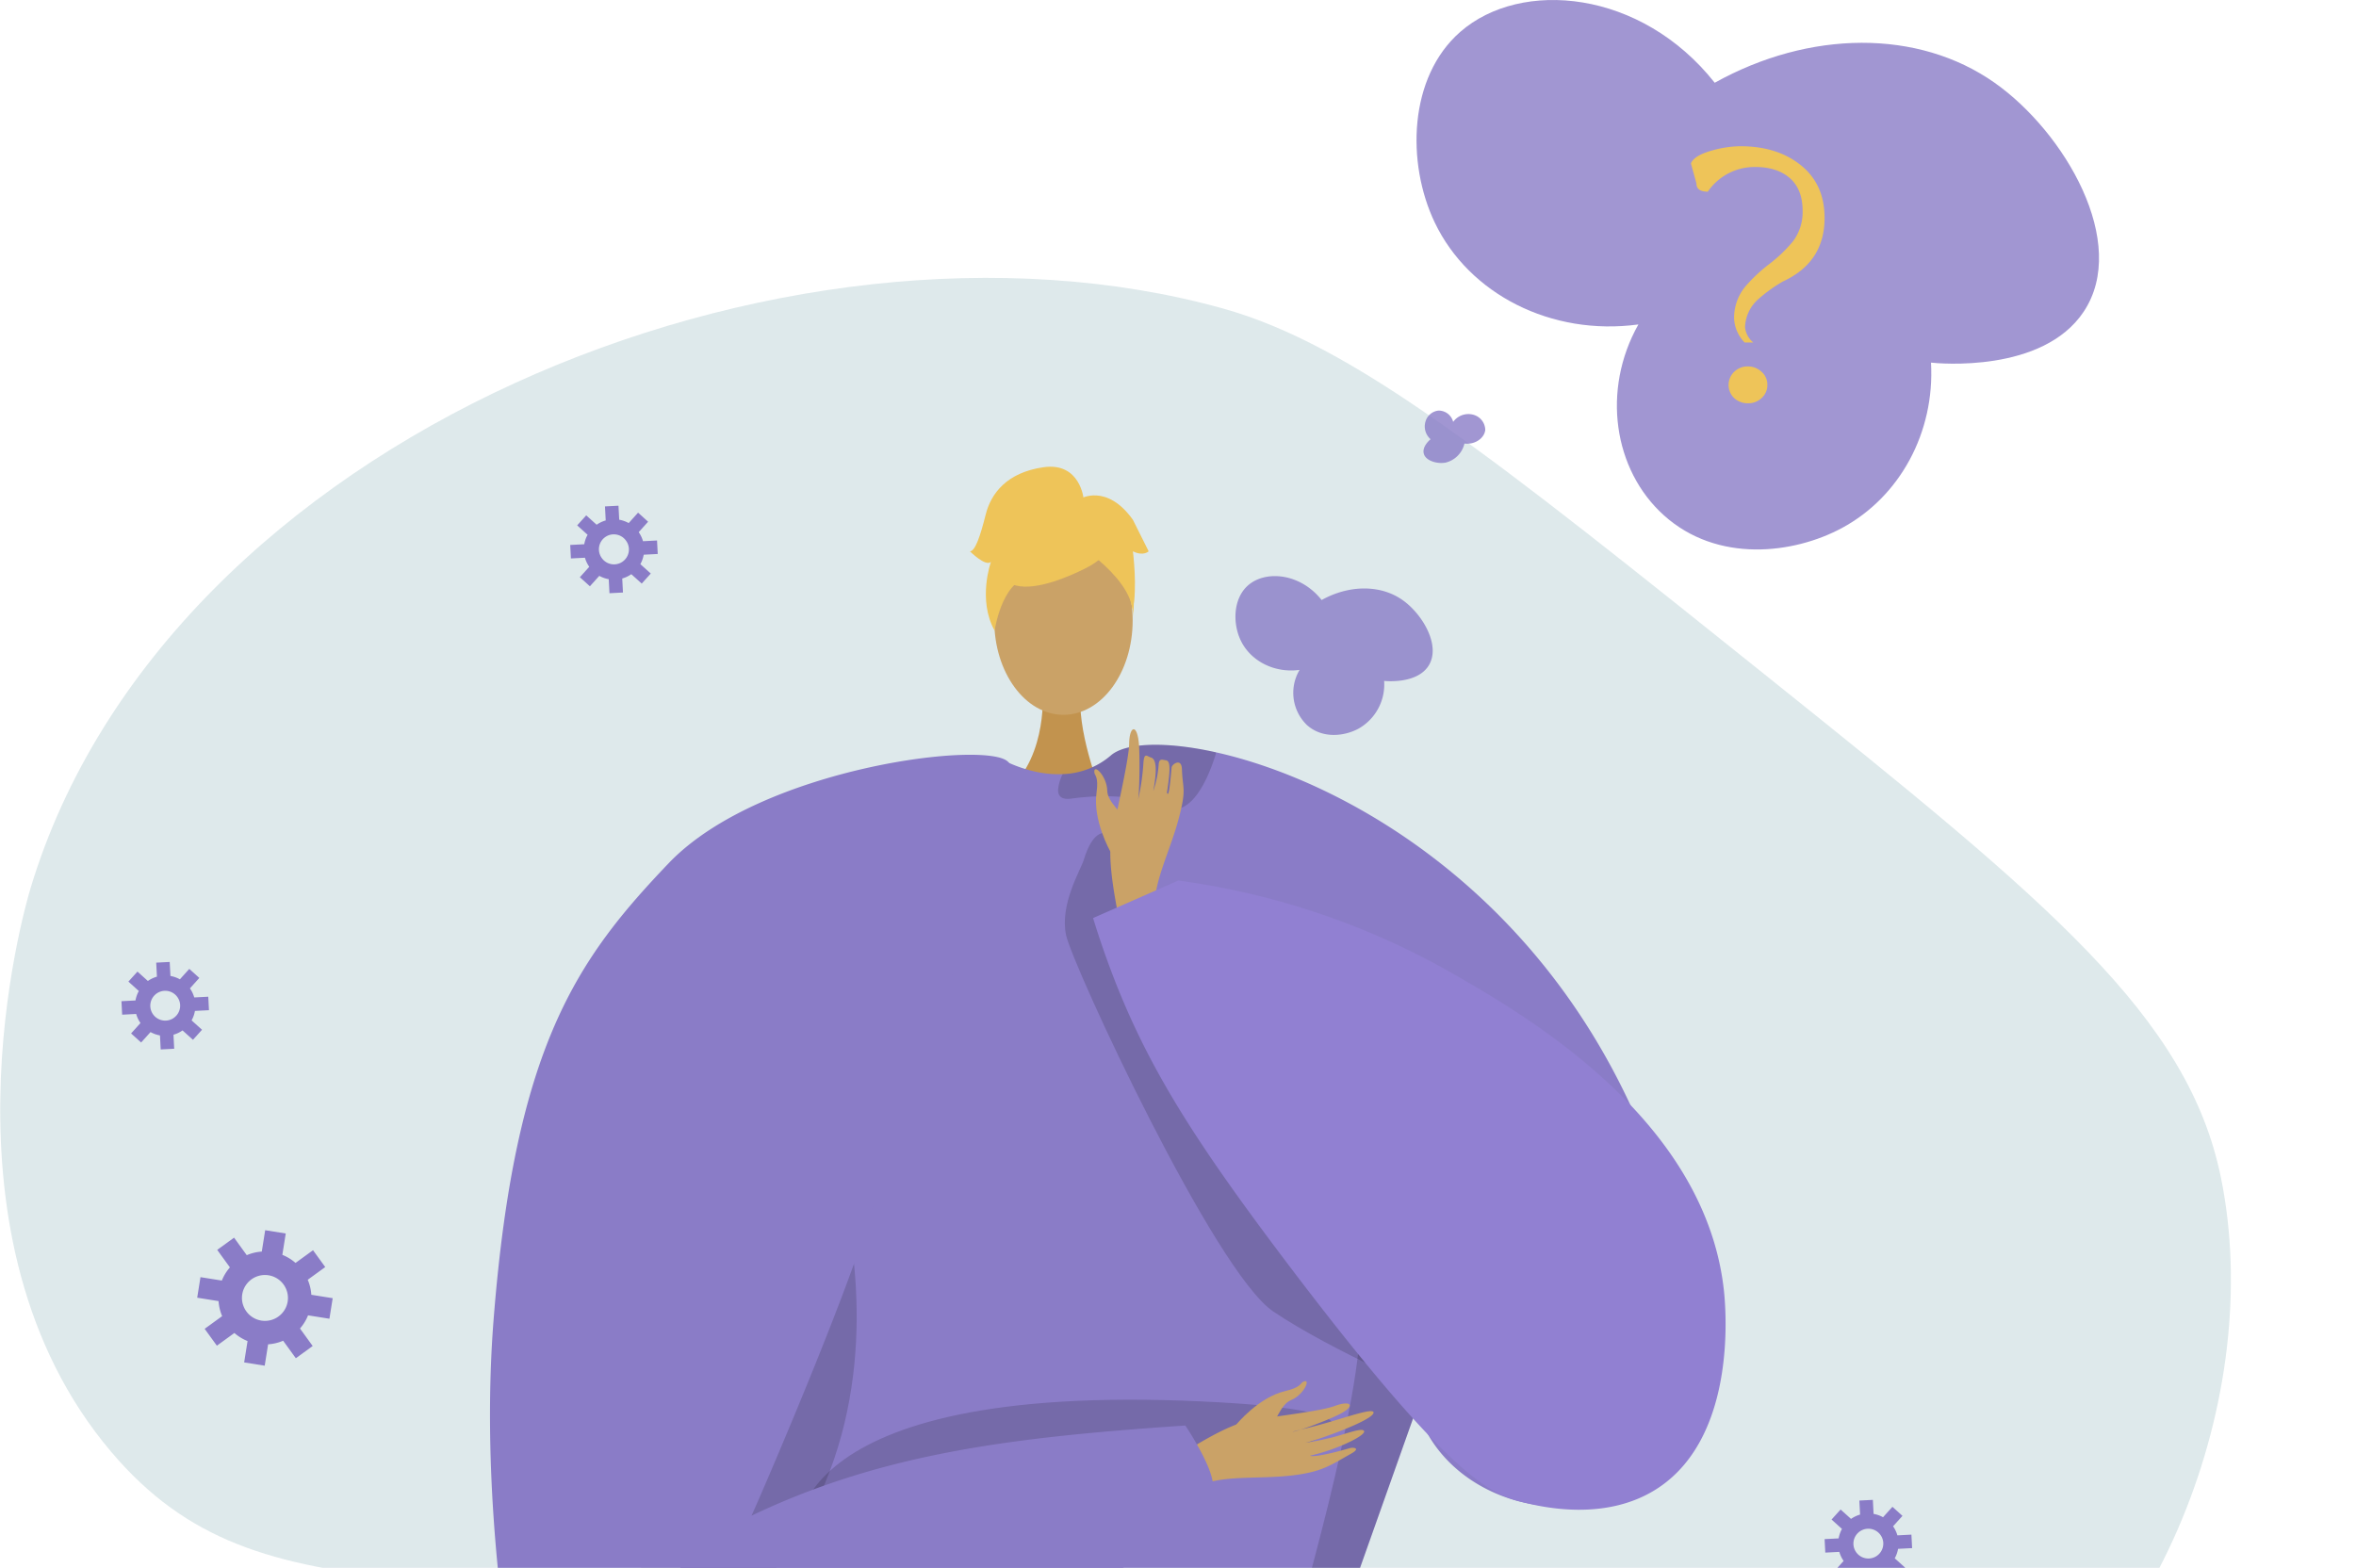 <svg xmlns="http://www.w3.org/2000/svg" xmlns:xlink="http://www.w3.org/1999/xlink" width="577" height="384" viewBox="0 0 577 384"><defs><style>.a{fill:#fff;stroke:#707070;}.b,.o{fill:none;}.c{clip-path:url(#a);}.d{fill:#bcd3d7;opacity:0.49;}.e{clip-path:url(#b);}.f{fill:#c2934e;}.g,.n{fill:#caa267;}.h,.q,.r{fill:#8a7cc7;}.i{fill:#f1c759;}.j{opacity:0.15;}.k{opacity:0.3;}.l{opacity:0.5;}.m{fill:#eec459;}.n,.r{fill-rule:evenodd;}.o{stroke:#8a7cc7;stroke-miterlimit:10;stroke-width:1.093px;}.p{fill:#9180d2;}.q{opacity:0.8;}</style><clipPath id="a"><rect class="a" width="577" height="384" transform="translate(354 384)"/></clipPath><clipPath id="b"><path class="b" d="M545.438,485.7c-68.1-54.565-102.146-81.846-134.113-90.724-106.8-29.656-258.528,31.379-291.893,142-1.736,5.756-24.618,85.688,19.723,138.057,37.124,43.846,83.828,24.028,220.892,47.334,146.741,24.951,182.114,62.781,232.725,33.591,47.918-27.638,73.9-94.823,63.112-147.981C647.861,568.442,613.611,540.321,545.438,485.7Z" transform="translate(-111.995 -387.51)"/></clipPath></defs><g class="c" transform="translate(-354 -384)"><g transform="translate(242.057 50.499)"><g transform="translate(111.995 401.556)"><path class="d" d="M545.438,485.7c-68.1-54.565-102.146-81.846-134.113-90.724-106.8-29.656-258.528,31.379-291.893,142-1.736,5.756-24.618,85.688,19.723,138.057,37.124,43.846,83.828,24.028,220.892,47.334,146.741,24.951,182.114,62.781,232.725,33.591,47.918-27.638,73.9-94.823,63.112-147.981C647.861,568.442,613.611,540.321,545.438,485.7Z" transform="translate(-111.995 -387.51)"/><g class="e"><g transform="translate(119.952 46.256)"><path class="f" d="M316.675,468.468s1.407,15.717-8.286,24.409,22.341,0,22.341,0-5.961-15.054-4.623-24.409S316.675,468.468,316.675,468.468Z" transform="translate(-181.346 -413.792)"/><ellipse class="g" cx="16.949" cy="23.124" rx="16.949" ry="23.124" transform="translate(123.494 14.521)"/><path class="h" d="M230.922,616.059c.36,5.677,6.231,31.4,13.568,54.262,6.013,18.77,13.029,35.621,18.8,37.952,12.8,5.149,109.413,12.216,129.278,2.742.462-.348.965-.722,1.441-1.134,7.453-6.063,15.538-18.035,19.825-29.249,0-.013,11.42-32.2,13.75-38.75a1.707,1.707,0,0,1,.064-.166c.077-.258.166-.5.257-.735.025-.089.064-.167.091-.257,12.024,41.054,106,38.067,51.494-75.956-25.657-53.67-71.448-78.155-100.684-84.656-12.655-2.819-22.207-2.266-25.7.746a18.952,18.952,0,0,1-11.832,4.6,25.662,25.662,0,0,1-6.643-.6,33.013,33.013,0,0,1-7.041-2.4c-1.081-.5-1.712-.862-1.712-.862a68.665,68.665,0,0,0-17.894,1.069C241.84,495.613,230.33,606.519,230.922,616.059Z" transform="translate(-201.023 -410.161)"/><path class="i" d="M256.431,818.744h66.6q-.136-6.118-.3-12.337c-.14-5.664-.3-11.37-.459-17.015-.169-5.984-.339-11.918-.5-17.7-.159-5.546-.309-10.951-.449-16.138-.379-14.651-.638-27.587-.588-36.982.04-8.9.359-14.61,1.128-15.588.289-.369.587-.3.907.2,1.007,1.576,2.145,7.431,3.391,16.347.668,4.738,1.356,10.343,2.074,16.627.708,6.143,1.436,12.955,2.2,20.235.528,5.107,1.067,10.452,1.625,15.978.629,6.333,1.276,12.885,1.934,19.588.489,4.908.978,9.894,1.477,14.931q.584,5.9,1.167,11.858h74.253c-.02-.179-.04-.369-.071-.548-.648-4.618-1.317-9.474-2-14.511-.818-5.985-1.656-12.218-2.5-18.591-.788-5.954-1.6-12.039-2.393-18.142-1.636-12.457-3.261-25.053-4.787-37.012-1.467-11.439-2.833-22.3-4.05-31.885-2.812-22.38-4.728-37.87-4.728-37.87a7.647,7.647,0,0,1-.607.549.215.215,0,0,1-.05.039,8.767,8.767,0,0,1-2.1,1.258,13.106,13.106,0,0,1-3.172.887c-1.646.03-3.929.071-6.743.12-4.986.089-11.609.18-19.208.26-5.685.059-11.919.11-18.4.13-1.7.01-3.4.02-5.117.01h-.079c-4.16.01-8.378.01-12.607-.01-6.642-.03-13.294-.1-19.677-.219-5.954-.11-11.69-.26-16.955-.469q-3.427-.149-6.572-.31c-.02.01-.04,0-.059,0l-.519-.029c-.528-.03-.818-.05-.818-.05-1.067-.059-2.094-.13-3.1-.2s-1.976-.13-2.913-.21h-.01c-.777-.059-1.525-.12-2.254-.189-.479-.04-.956-.089-1.416-.14-.229-.02-.459-.039-.677-.069s-.45-.05-.669-.07-.439-.049-.649-.069-.418-.05-.628-.079c-.3-.03-.588-.071-.878-.11-1.116-.15-2.123-.3-3.022-.459a21.194,21.194,0,0,1-3.431-.868c-.089-.03-.179-.069-.268-.11a4.22,4.22,0,0,1-.469-.209c-.071-.04-.14-.081-.2-.11s-.12-.081-.169-.12a1.274,1.274,0,0,1-.27-.229,1.158,1.158,0,0,0,.01.13c0,.079.01.209.02.378.01.219.019.509.039.868.01.239.02.509.04.8.03.548.06,1.2.091,1.935.009.189.019.378.029.578a.477.477,0,0,1,.01.12c.01.279.03.568.04.867s.039.619.049.938c.03.588.06,1.207.1,1.855.009.27.019.549.039.828q.03.6.059,1.227c.02.28.03.568.04.868.06,1.106.12,2.273.19,3.511.029.617.059,1.256.1,1.9s.059,1.317.1,2c.05.948.1,1.925.15,2.923.079,1.526.159,3.121.248,4.767.04.828.091,1.666.13,2.523.1,1.956.21,3.989.32,6.085.089,1.506.16,3.052.25,4.627.049,1.018.11,2.045.159,3.082q.18,3.275.359,6.722c.229,4.229.4,8.6.519,13.075.449,15.868.278,33.093-.329,49.968-.229,5.974-.5,11.9-.828,17.7s-.7,11.51-1.118,17.015Q256.98,812.765,256.431,818.744Z" transform="translate(-194.383 -363.132)"/><path class="j" d="M394.327,612.08c-.026.09-.064.168-.091.257-.089.232-.18.476-.257.733-.025.052-.039.1-.064.168-2.33,6.554-13.749,38.737-13.749,38.75-4.288,11.213-12.373,23.186-19.826,29.25,5.059-18.32,20.829-71.423,20.224-92.819C383.577,609.042,394.327,612.067,394.327,612.08Z" transform="translate(-167.36 -381.516)"/><path class="j" d="M281.376,550.639s39.386,92.786-46.008,140.194l-1.706,1.337-1.3-22.448s37.169-61.5,37.21-63.013S281.376,550.639,281.376,550.639Z" transform="translate(-200.642 -391.341)"/><path class="j" d="M317.606,489.253c-.05,1.531.76,2.535,3.22,2.2,7.672-1.043,16.337-.824,22.631,2.059a5.352,5.352,0,0,0,5.176-.218c4.028-2.356,6.526-9.385,7.518-12.5a2.156,2.156,0,0,0,.1-.682c-12.655-2.82-22.207-2.266-25.7.746a18.946,18.946,0,0,1-11.831,4.6A10.459,10.459,0,0,0,317.606,489.253Z" transform="translate(-178.474 -410.161)"/><g class="k" transform="translate(62.257 295.975)"><path d="M318.621,662.565c.227-.018.452-.036.672-.055C319.293,662.51,319.055,662.526,318.621,662.565Z" transform="translate(-240.467 -658.222)"/><path class="l" d="M334.751,663.451c-17.932,1.431-57.128-1.1-57.128-1.1-11.517-.663-19.607-1.686-21.027-3.24,0,0,0,.048.009.134.086,1.8,1.118,22.4,2.567,49.4a13.269,13.269,0,0,0,1.885-.217c4.035-.748,7.132-3.25,9.491-6.744a32.632,32.632,0,0,0,3.691-7.708C287.609,668.534,329.007,663.966,334.751,663.451Z" transform="translate(-256.597 -659.107)"/></g><g transform="translate(117.54)"><g transform="translate(5.753 6.447)"><path class="m" d="M328.293,447.261s-29.343,16.269-20.634-9.851C313.684,419.338,348.3,435.616,328.293,447.261Z" transform="translate(-304.773 -429.335)"/><path class="m" d="M324.3,440.78s16.417,9.742,14.833,19.513c0,0,3.62-29.176-12.7-29.909s-22.643.843-21.194,31.693C305.237,462.078,309.979,437.537,324.3,440.78Z" transform="translate(-305.036 -429.095)"/></g><path class="m" d="M328.33,432.146s-.825-9.09-9.836-7.8-12.874,6.436-14.162,11.586-2.574,9.011-3.862,9.011c0,0,3.862,3.862,5.15,2.576,0,0-3.342,9.258.9,16.858,0,0,1.671-11.71,8.109-13S328.33,432.146,328.33,432.146Z" transform="translate(-300.47 -424.219)"/><path class="m" d="M321.925,430.618s6.438-3.862,12.874,5.149l3.862,7.724s-1.288,1.288-3.862,0c0,0,1.173,9.071-.057,14.191L330.937,442.2Z" transform="translate(-294.89 -422.769)"/></g><path class="j" d="M266.859,639.389s-4.67-38.193,99.01-33.4S290.773,636.4,290.773,636.4Z" transform="translate(-191.68 -377.055)"/><g transform="translate(0 70.554)"><g transform="translate(165.754 153.413)"><path class="n" d="M338.733,620.9c1.184-.5,13.422-9.2,20.334-10.387s17.3-2.294,20.814-3.6c4.134-1.534,5.334.063.607,2.3-3.071,1.457-9.41,3.838-10.842,4.008-.694.083,3.794-.882,8.644-2.29,5.155-1.5,10.724-3.42,11.058-2.506.646,1.77-14.132,7.024-16.769,7.52a67.349,67.349,0,0,0,6.945-1.4c3.121-.809,6.659-2.214,7.424-1.613,1.2.946-6.547,4.71-13.083,6.144-.1.223,2.063.391,9.711-1.835.769-.223,2.785-.038.319,1.346-5.19,2.913-7.208,4.549-14.994,5.4-7.593.834-16.116-.074-21.448,2.19Z" transform="translate(-338.733 -600.831)"/><path class="n" d="M352.3,612.593s5.408-6.652,11.947-8.19c3.885-.916,3.716-1.9,4.364-2.247,2.148-1.154.318,3.146-2.941,4.468-2.647,1.075-3.8,5.834-5.355,6.946s-6.3,3.3-7.567,2.758S352.3,612.593,352.3,612.593Z" transform="translate(-335.272 -601.962)"/></g><path class="h" d="M250.959,506.762c-22.481,23.524-37.634,44.925-42.891,111.831-2.668,33.944,1.338,67.366,4.1,84.94a20.954,20.954,0,0,0,15.78,17.041c77.7,19.05,155.268-59.34,155.268-59.34,4.211-1.954-5.732-16.737-5.732-16.737-41.909,2.847-73.894,6.643-106.258,22.091.163-.092,27.995-63.947,31.086-81.2,8.092-45.254,43.156-86.614,31.944-103.225C330.383,476.412,273.635,483.033,250.959,506.762Z" transform="translate(-207.189 -480.211)"/></g><g transform="translate(71.612 295.747)"><path class="o" d="M367.617,818.792l-.878-9.246-1.7-17.753-1.825-19.049-1.785-18.68-1.955-20.4-1.526-16.027-1.5-15.658-1.965-20.526-1.446-15.1-.309-3.271-.4-4.159" transform="translate(-241.053 -658.927)"/><path class="o" d="M352.438,817.973l-.648-6.712-1.676-17.344-1.805-18.67-1.765-18.311-2.015-20.885-1.536-15.9-1.536-15.888-2.224-22.949-1.327-13.8-.489-4.987-.04-.449" transform="translate(-244.944 -658.107)"/><path class="o" d="M322.767,662.077l.05.579.419,5.206,1.127,13.973,1.875,23.1,1.267,15.738,1.346,16.586,1.626,20.126,1.426,17.643,1.5,18.541,1.336,16.5.638,7.909" transform="translate(-248.744 -658.107)"/><line class="o" x1="0.404" y2="40.127" transform="translate(55.875 3.973)"/><path class="o" d="M295.926,817.973l-.15-8.288-.329-17.474-.3-16.626L294.819,758l-.349-18.79-.289-16.017-.369-19.977-.389-20.914-.219-11.978-.07-3.89-.07-3.66v-.339l-.01-.359" transform="translate(-256.471 -658.107)"/><path class="o" d="M279.606,661.982v.08l.02,3.012.07,14.821.01,2.224.12,22.271.1,19.548.08,16.107.1,18.8.09,17.873.08,16.267.09,17.264L280.4,818" transform="translate(-259.968 -658.132)"/><path class="o" d="M267,661.982l-.02,1.117-.349,18.242-.419,21.792-.01.748-.349,18.391-.319,16.217L265.2,756.63l-.329,16.9-.319,17.045-.329,17.095-.2,10.333" transform="translate(-264.021 -658.132)"/></g><path class="o" d="M392.648,676.352s-106.92,5.048-135.171,0" transform="translate(-194.111 -358.648)"/><path class="o" d="M308.364,694.94c37.41,8.474,73.211-4.921,73.211-4.921" transform="translate(-180.877 -355.093)"/><path class="o" d="M321.773,691.915s-33.761,9.487-63.417,1.476" transform="translate(-193.883 -354.6)"/><path class="o" d="M382.527,701.566s-26.96,14.114-70.75,6.919" transform="translate(-179.99 -352.09)"/><path class="o" d="M384.307,715.318s-41.954,12.807-70.885,6.217" transform="translate(-179.562 -348.514)"/><path class="o" d="M386.067,728.979s-21.367,16.75-70.906,9.236" transform="translate(-179.11 -344.961)"/><path class="o" d="M388.308,744.694s-32.58,17.022-71.859,5.413" transform="translate(-178.775 -340.874)"/><path class="o" d="M390.3,759.09s-23.076,16.38-72.315,6.865" transform="translate(-178.374 -337.13)"/><path class="o" d="M392.5,773.848s-31.849,16.648-73.35,3.2" transform="translate(-178.071 -333.292)"/><path class="o" d="M378.442,785.91c.439-.349.648-.548.648-.548" transform="translate(-162.652 -330.298)"/><path class="o" d="M320.239,706.3s-14.105,11.647-61.883,3" transform="translate(-193.883 -350.86)"/><path class="o" d="M319.634,720.208s-19.792,9.229-60.381,1.94" transform="translate(-193.649 -347.242)"/><path class="o" d="M320.6,735.647s-30.562,9.2-61.348,0" transform="translate(-193.649 -343.227)"/><path class="o" d="M321.162,748.45s-29.71,13.207-62.378,0" transform="translate(-193.771 -339.897)"/><path class="o" d="M321.831,762.507s-28.283,9.924-63.7,0" transform="translate(-193.941 -336.242)"/><path class="o" d="M322.518,776.007s-23.842,10.7-65.27,0" transform="translate(-194.171 -332.731)"/><path class="j" d="M323.534,502.062c-.735,2.4-5.919,10.855-4.317,18.371s36.393,82.49,50.728,92.18,40.219,20.7,40.219,20.7l-70.729-97.854-3.909-33.4S328.119,487.037,323.534,502.062Z" transform="translate(-178.134 -405.711)"/><g transform="translate(147.995 64.307)"><path class="n" d="M328.564,503.154s-4.318-7.567-3.378-14.327c.559-4.018-.435-4.219-.527-4.96-.306-2.461,3.1.853,3.155,4.427.047,2.9,4.133,5.742,4.617,7.625s.817,7.18-.164,8.183S328.564,503.154,328.564,503.154Z" transform="translate(-324.64 -473.235)"/><path class="n" d="M330.45,524.78c-.043-1.308-3.793-16.1-2.382-23.083s4.244-19.1,4.3-22.909c.064-4.48,2.017-5.031,2.407.27.253,3.445.112,12.19-.251,13.61a55.337,55.337,0,0,0,1.324-8.958c.174-2.993.88-1.809,1.877-1.531,1.846.514,1.037,5.567.539,8.248a25.945,25.945,0,0,0,1.339-6.579c.132-1.523.868-1.127,1.772-.988s1.284,1.236.244,7.956c.175.175.451,1.864,1.15-6.2.071-.81,2.437-2.449,2.525.422.154,5.04,1.208,4.594-.839,12.287-2,7.5-5.985,15.247-5.8,21.13Z" transform="translate(-323.83 -475.254)"/></g><path class="p" d="M345.277,504.66a184.967,184.967,0,0,1,66.8,22.545c17.82,10.212,62.066,35.567,66.8,77.654.413,3.678,3.548,35.333-15.864,48.429-12.992,8.765-29.327,4.66-33.665,3.57-7.707-1.935-18.018-6.276-58.185-59.514-22.826-30.255-34.516-48.761-43.419-73.479-1.5-4.154-2.61-7.64-3.34-10.02Z" transform="translate(-176.707 -403.299)"/></g></g></g><path class="q" d="M373.184,451.342c-5.213-6.59-13.707-7.361-18.01-3.6-3.666,3.2-3.824,9.283-1.8,13.507,2.414,5.044,8.224,8.042,14.408,7.205a10.983,10.983,0,0,0,1.8,13.507c3.788,3.412,9.188,2.743,12.607.9a12.407,12.407,0,0,0,6.3-11.707c.523.057,7.9.754,10.806-3.6,3.245-4.874-1.347-12.719-6.3-16.209C387.579,447.529,379.882,447.615,373.184,451.342Z" transform="translate(62.437 29.123)"/><path class="q" d="M398.653,421.388c2.786.325,4.972-1.5,5.1-3.4a3.938,3.938,0,0,0-2.762-3.613,4.586,4.586,0,0,0-5.1,1.7,3.666,3.666,0,0,0-3.613-2.763,3.732,3.732,0,0,0-3.188,2.763,4.142,4.142,0,0,0,1.275,4.25c-.137.11-2.043,1.687-1.7,3.4.384,1.917,3.319,2.684,5.312,2.339A6.252,6.252,0,0,0,398.653,421.388Z" transform="translate(71.942 20.755)"/><path class="q" d="M460.3,353.769c-18.038-22.807-47.425-25.475-62.317-12.463-12.68,11.081-13.228,32.118-6.231,46.736,8.355,17.452,28.46,27.825,49.852,24.928-9.046,16.068-6.086,35.643,6.231,46.736,13.108,11.8,31.8,9.49,43.623,3.119,14.224-7.661,22.777-23.475,21.81-40.506,1.811.2,27.349,2.606,37.389-12.466,11.231-16.865-4.657-44.007-21.811-56.083C510.114,340.575,483.481,340.87,460.3,353.769Z" transform="translate(71.59 0)"/><g transform="translate(526.075 369.318)"><path class="m" d="M452.7,361.926q8.73,0,14.394,4.32,6.235,4.7,6.237,13.241,0,10.845-10.171,15.545a36.993,36.993,0,0,0-6.237,4.51,9.575,9.575,0,0,0-3.071,6.717A5.621,5.621,0,0,0,455.87,410h-2.111a8.955,8.955,0,0,1-2.591-6.046,12.07,12.07,0,0,1,2.686-7.581,38.4,38.4,0,0,1,5.9-5.566,35.181,35.181,0,0,0,5.9-5.661,11.957,11.957,0,0,0,2.3-7.388q0-5.277-3.119-8.013t-8.493-2.736a13.88,13.88,0,0,0-11.611,6.046q-2.784,0-2.782-2.015l-1.343-4.894q.765-2.015,5.469-3.262A26.275,26.275,0,0,1,452.7,361.926Zm1.823,53.928a4.869,4.869,0,0,1,3.359,1.3,4.155,4.155,0,0,1,1.438,3.214,4.216,4.216,0,0,1-1.39,3.214,4.7,4.7,0,0,1-3.31,1.3,4.917,4.917,0,0,1-3.407-1.247,4.465,4.465,0,0,1,0-6.477A4.69,4.69,0,0,1,454.527,415.854Z" transform="translate(-440.613 -361.926)"/></g><path class="r" d="M488.358,686.876a5.57,5.57,0,0,1-.93,5.852,5.632,5.632,0,0,1-9.443-1.5,5.573,5.573,0,0,1,.93-5.852,5.631,5.631,0,0,1,9.443,1.5Zm3.395,9.66a11.31,11.31,0,0,0,1.976-3.225l5.233.833.8-5.034-5.234-.833a11.279,11.279,0,0,0-.877-3.681l4.287-3.11-2.993-4.127-4.288,3.111a11.26,11.26,0,0,0-3.226-1.977l.832-5.233-5.033-.8-.833,5.233a11.3,11.3,0,0,0-3.681.878l-3.109-4.287-4.127,2.993,3.11,4.288a11.273,11.273,0,0,0-1.976,3.226l-5.234-.834-.8,5.035,5.232.833a11.379,11.379,0,0,0,.878,3.681l-4.286,3.109,2.993,4.127,4.288-3.11a11.341,11.341,0,0,0,3.224,1.977l-.833,5.233,5.034.8.833-5.232a11.324,11.324,0,0,0,3.682-.88l3.109,4.287,4.125-2.994Z" transform="translate(92.216 88.152)"/><path class="r" d="M172.061,587.045a5.571,5.571,0,0,1-.931,5.85,5.631,5.631,0,0,1-9.442-1.5,5.573,5.573,0,0,1,.929-5.852,5.632,5.632,0,0,1,9.444,1.5Zm3.395,9.66a11.314,11.314,0,0,0,1.976-3.226l5.232.833.8-5.034-5.234-.833a11.233,11.233,0,0,0-.878-3.679l4.288-3.111-2.993-4.125-4.288,3.11a11.3,11.3,0,0,0-3.226-1.977l.832-5.233-5.034-.8-.832,5.233a11.293,11.293,0,0,0-3.681.878l-3.109-4.286-4.127,2.991,3.11,4.288a11.257,11.257,0,0,0-1.976,3.227l-5.234-.834-.8,5.034,5.232.833a11.366,11.366,0,0,0,.877,3.681l-4.284,3.109,2.993,4.128,4.288-3.11a11.369,11.369,0,0,0,3.225,1.977l-.833,5.232,5.034.8.833-5.233a11.356,11.356,0,0,0,3.682-.878l3.109,4.287,4.125-2.994Z" transform="translate(9.958 62.188)"/><path class="r" d="M149.277,529.118a3.618,3.618,0,0,1,.2,3.842,3.652,3.652,0,1,1-.2-3.842Zm3.46,5.677a7.346,7.346,0,0,0,.819-2.316l3.436-.178-.17-3.305-3.437.179a7.316,7.316,0,0,0-1.055-2.22l2.3-2.554-2.458-2.217-2.3,2.554a7.3,7.3,0,0,0-2.315-.819l-.179-3.437-3.305.17.178,3.437a7.338,7.338,0,0,0-2.219,1.055l-2.554-2.3-2.216,2.458,2.554,2.3a7.324,7.324,0,0,0-.819,2.316l-3.437.178.171,3.305,3.436-.178a7.351,7.351,0,0,0,1.053,2.219l-2.3,2.554,2.458,2.218,2.3-2.554a7.4,7.4,0,0,0,2.316.82l.178,3.435,3.305-.17-.176-3.436a7.393,7.393,0,0,0,2.219-1.055l2.554,2.3,2.215-2.458Z" transform="translate(6.128 48.627)"/><path class="r" d="M236.5,440.439a3.618,3.618,0,0,1,.2,3.842,3.658,3.658,0,0,1-6.2.321,3.652,3.652,0,1,1,6-4.163Zm3.46,5.677a7.359,7.359,0,0,0,.82-2.316l3.435-.178-.17-3.305-3.437.179a7.314,7.314,0,0,0-1.053-2.22l2.3-2.554L239.4,433.5l-2.3,2.554a7.349,7.349,0,0,0-2.316-.82L234.6,431.8l-3.305.17.179,3.437a7.332,7.332,0,0,0-2.22,1.055l-2.553-2.3-2.218,2.458,2.555,2.3a7.3,7.3,0,0,0-.82,2.316l-3.436.178.171,3.305,3.435-.178a7.324,7.324,0,0,0,1.055,2.219l-2.3,2.554,2.458,2.218,2.3-2.554a7.4,7.4,0,0,0,2.315.82l.178,3.435,3.306-.171-.178-3.435a7.341,7.341,0,0,0,2.219-1.056l2.554,2.3,2.216-2.458Z" transform="translate(28.812 25.565)"/><path class="r" d="M480.3,633.678a3.616,3.616,0,0,1,.2,3.842,3.656,3.656,0,0,1-6.2.321,3.619,3.619,0,0,1-.2-3.842,3.657,3.657,0,0,1,6.2-.321Zm3.46,5.678a7.34,7.34,0,0,0,.82-2.316l3.436-.178-.17-3.305-3.437.178a7.309,7.309,0,0,0-1.055-2.219l2.3-2.554-2.458-2.218-2.3,2.555a7.324,7.324,0,0,0-2.316-.82l-.178-3.436-3.305.17.178,3.436a7.343,7.343,0,0,0-2.219,1.056l-2.554-2.3-2.216,2.458,2.554,2.3a7.314,7.314,0,0,0-.819,2.316l-3.438.177.171,3.306,3.436-.178A7.364,7.364,0,0,0,471.242,640l-2.3,2.554,2.458,2.216,2.3-2.554a7.37,7.37,0,0,0,2.316.82l.178,3.436,3.305-.171-.178-3.436a7.365,7.365,0,0,0,2.22-1.055l2.553,2.3,2.216-2.46Z" transform="translate(92.216 75.82)"/></g></g></svg>